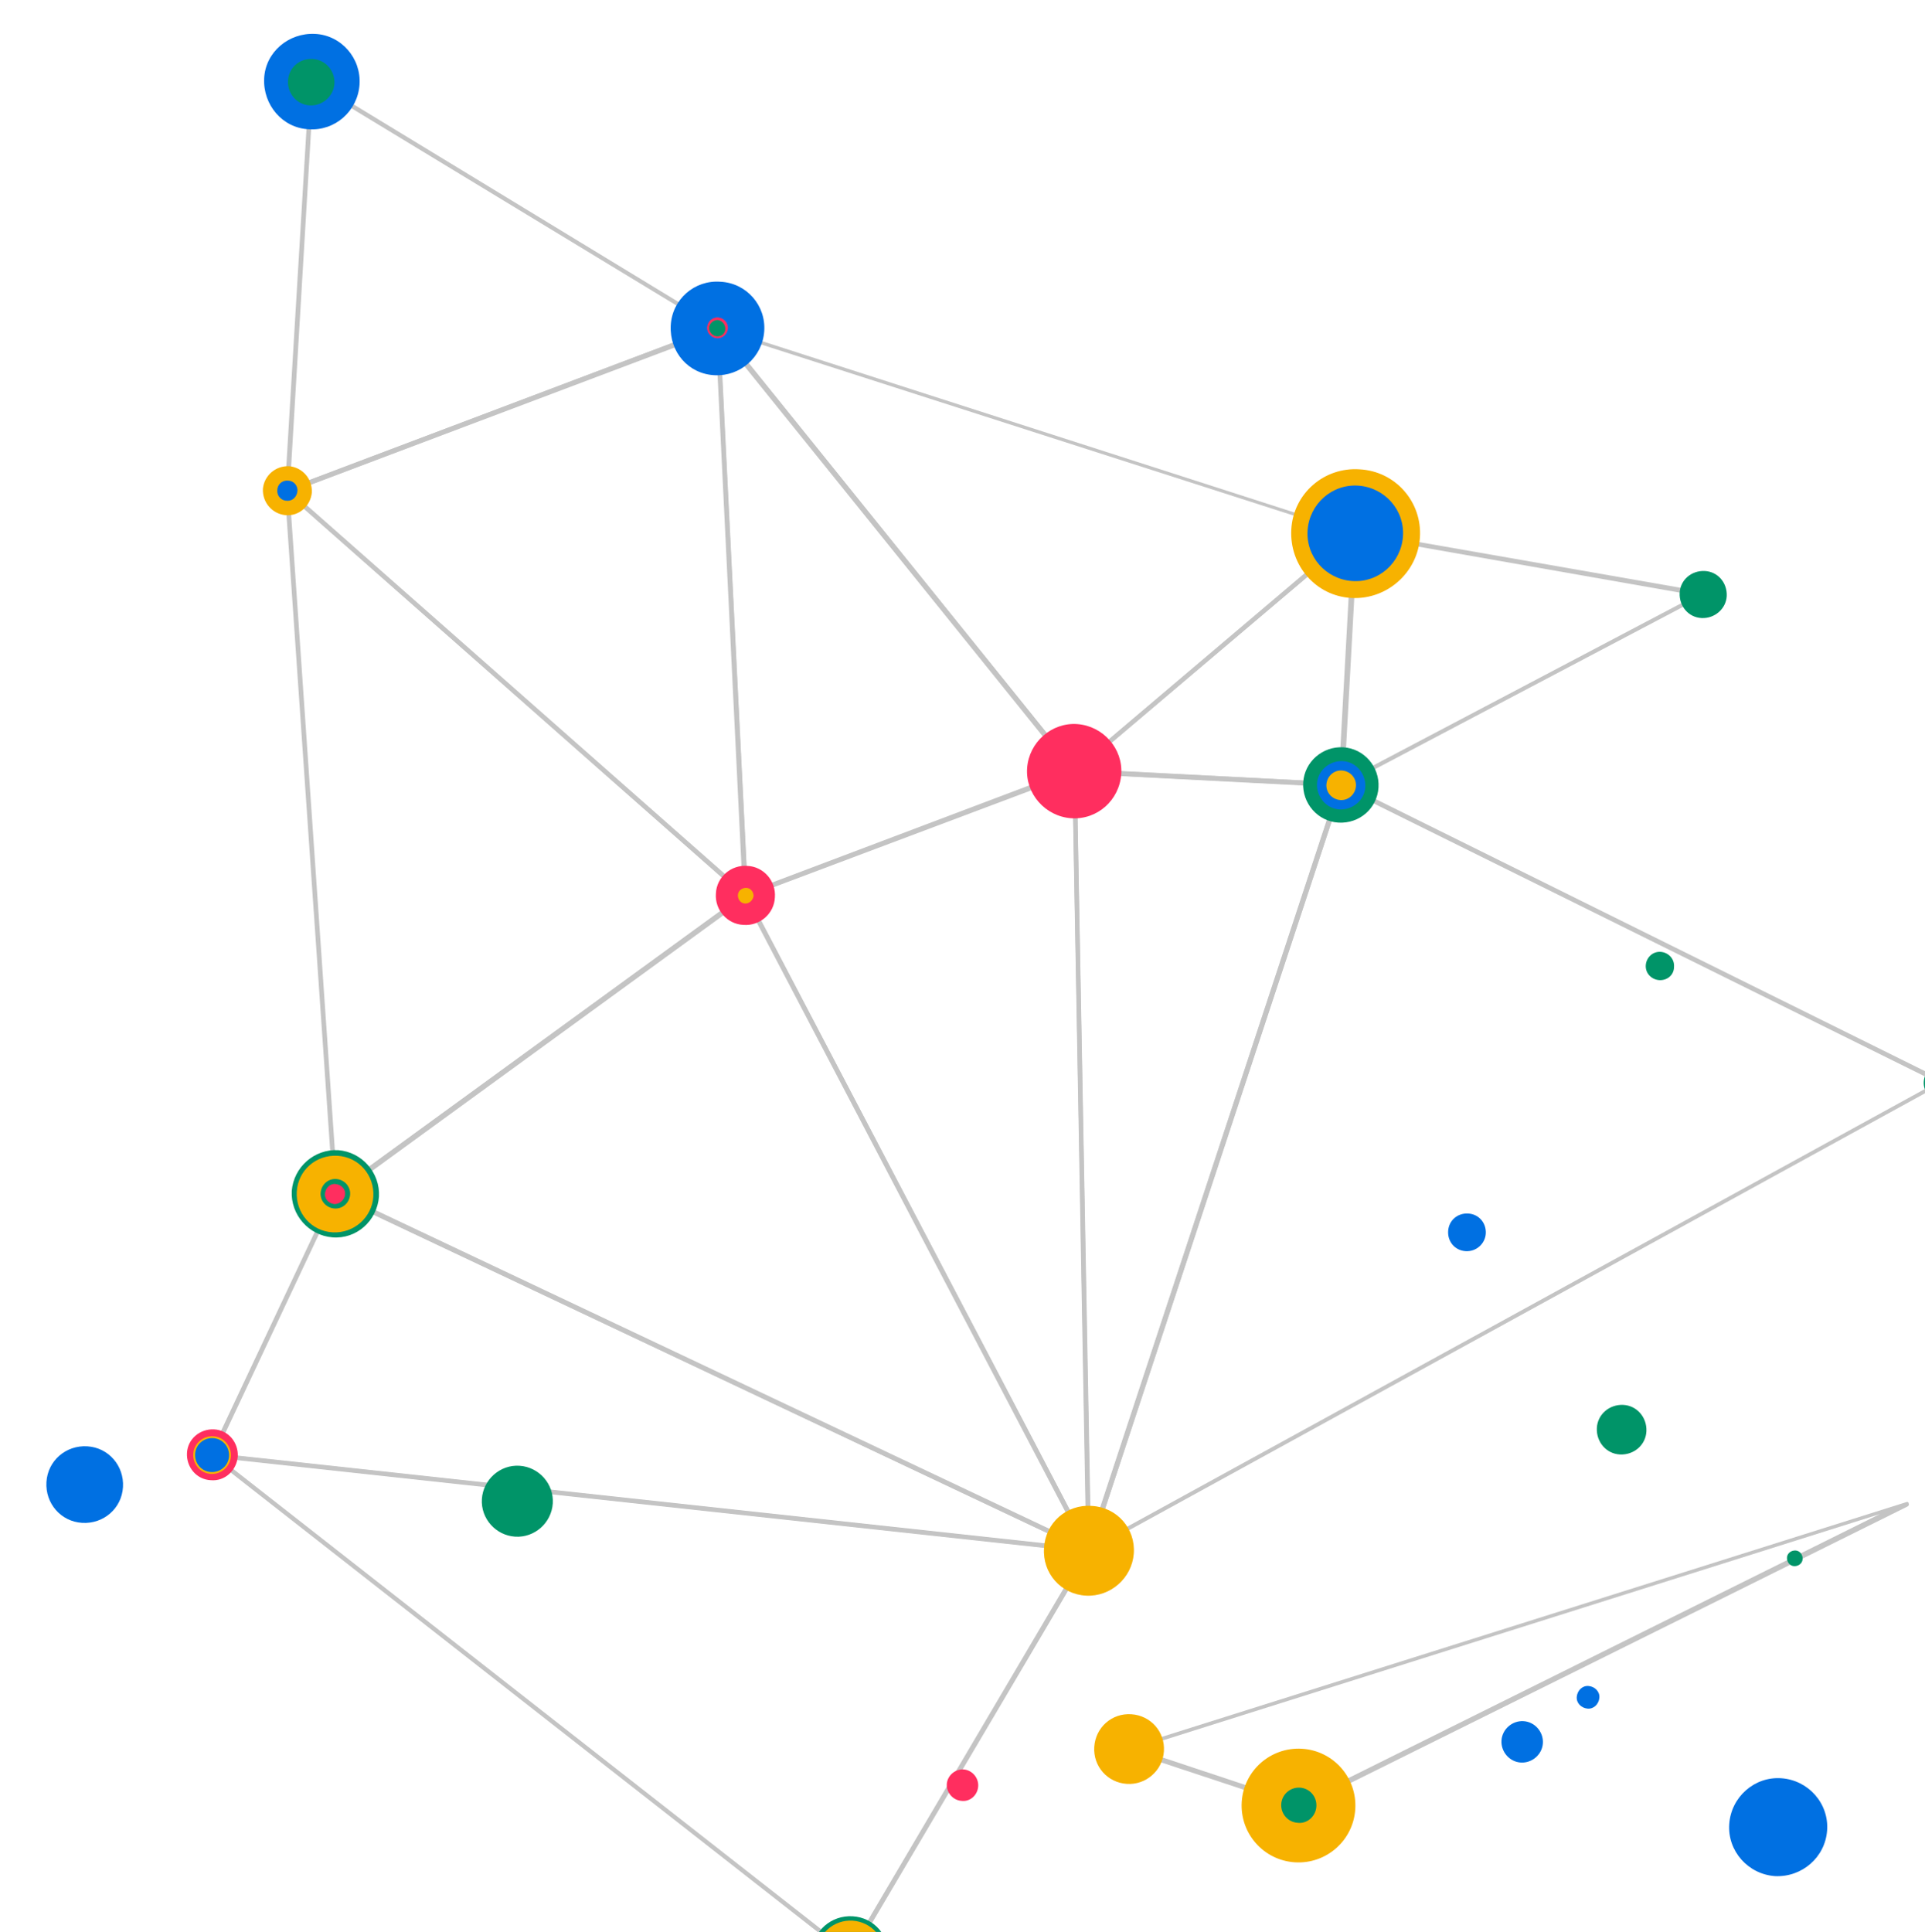 <?xml version="1.0" encoding="utf-8"?>
<!-- Generator: Adobe Illustrator 25.2.1, SVG Export Plug-In . SVG Version: 6.00 Build 0)  -->
<svg version="1.1" id="Layer_1" xmlns="http://www.w3.org/2000/svg" xmlns:xlink="http://www.w3.org/1999/xlink" x="0px" y="0px"
	 viewBox="0 0 306.8 307.9" style="enable-background:new 0 0 306.8 307.9;" xml:space="preserve">
<style type="text/css">
	.st0{fill:#C4C4C4;}
	.st1{fill:#0070E2;}
	.st2{fill:#009468;}
	.st3{fill:#FF2E5F;}
	.st4{fill:#F7B200;}
</style>
<g id="triangle36_140_">
	<path class="st0" d="M206.9,288.1C206.9,288.1,206.9,288.1,206.9,288.1l-27.2-9c-0.1,0-0.2-0.2-0.2-0.3c0-0.2,0.1-0.3,0.3-0.3
		l124-39.1c0.2-0.1,0.4,0,0.4,0.2c0.1,0.2,0,0.4-0.2,0.5l-96.9,48.1C207.1,288.1,207,288.1,206.9,288.1z M181.1,278.7l25.9,8.6
		l92.6-46L181.1,278.7z"/>
</g>
<g id="triangle36_104_">
	<path class="st0" d="M173.5,247.4c0,0-0.1,0-0.1,0L53.3,190.6c-0.1-0.1-0.2-0.2-0.2-0.3c0-0.1,0-0.3,0.1-0.3l65.4-47.6
		c0.1-0.1,0.2-0.1,0.3-0.1c0.1,0,0.2,0.1,0.2,0.2l54.7,104.4c0.1,0.1,0,0.3-0.1,0.4C173.7,247.4,173.6,247.4,173.5,247.4z
		 M54.1,190.2l118.5,56.1l-54-103.1L54.1,190.2z"/>
</g>
<g id="triangle36_103_">
	<path class="st0" d="M173.5,247.4c-0.1,0-0.2-0.1-0.3-0.2l-54.7-104.4c0-0.1-0.1-0.2,0-0.3c0-0.1,0.1-0.2,0.2-0.2l52.4-19.8
		c0.1,0,0.2,0,0.3,0c0.1,0.1,0.2,0.2,0.2,0.3l2.3,124.1c0,0.2-0.1,0.3-0.3,0.4C173.6,247.4,173.5,247.4,173.5,247.4z M119.3,142.9
		l53.8,102.7l-2.2-122.1L119.3,142.9z"/>
</g>
<g id="triangle36_102_">
	<path class="st0" d="M173.5,247.4C173.5,247.4,173.5,247.4,173.5,247.4c-0.2,0-0.3-0.2-0.3-0.4l-2.3-124.1c0-0.1,0-0.2,0.1-0.3
		c0.1-0.1,0.2-0.1,0.3-0.1l42.5,2.2c0.1,0,0.2,0.1,0.3,0.2c0.1,0.1,0.1,0.2,0,0.3l-40.2,122C173.8,247.4,173.6,247.5,173.5,247.4z
		 M171.6,123.3l2.2,121.6l39.4-119.5L171.6,123.3z"/>
</g>
<g id="triangle36_100_">
	<path class="st0" d="M171.2,123.3c-0.1,0-0.3-0.1-0.3-0.2c0-0.1,0-0.3,0.1-0.4l44.8-37.9c0.1-0.1,0.3-0.1,0.4,0
		c0.1,0.1,0.2,0.2,0.2,0.3l-2.2,40.1c0,0.2-0.2,0.4-0.4,0.3L171.2,123.3C171.2,123.3,171.2,123.3,171.2,123.3z M215.6,85.8
		l-43.4,36.8l41.3,2.1L215.6,85.8z"/>
</g>
<g id="triangle36_98_">
	<path class="st0" d="M213.7,125.5c-0.1,0-0.1,0-0.2-0.1c-0.1-0.1-0.2-0.2-0.2-0.3l2.2-40.1c0-0.1,0.1-0.2,0.1-0.3
		c0.1-0.1,0.2-0.1,0.3-0.1l55.5,9.7c0.2,0,0.3,0.1,0.3,0.3c0,0.2-0.1,0.3-0.2,0.4l-57.7,30.4C213.9,125.5,213.8,125.5,213.7,125.5z
		 M216.3,85.4l-2.2,39.1l56.2-29.6L216.3,85.4z"/>
</g>
<g id="triangle36_84_">
	<path class="st0" d="M173.5,247.4C173.5,247.4,173.5,247.4,173.5,247.4L33.8,232.2c-0.1,0-0.2-0.1-0.3-0.2c-0.1-0.1-0.1-0.2,0-0.3
		l19.6-41.6c0-0.1,0.1-0.2,0.2-0.2c0.1,0,0.2,0,0.3,0l120.1,56.8c0.2,0.1,0.2,0.3,0.2,0.4C173.8,247.3,173.7,247.5,173.5,247.4z
		 M34.4,231.6l137.1,14.9L53.6,190.8L34.4,231.6z"/>
</g>
<g id="triangle36_83_">
	<path class="st0" d="M53.4,190.6c0,0-0.1,0-0.1,0c-0.1-0.1-0.2-0.2-0.2-0.3l-7.7-112c0-0.1,0.1-0.3,0.2-0.3c0.1-0.1,0.3,0,0.4,0.1
		l73.1,64.4c0.1,0.1,0.1,0.2,0.1,0.3c0,0.1-0.1,0.2-0.1,0.3l-65.4,47.6C53.6,190.6,53.5,190.7,53.4,190.6z M46.2,79.1l7.6,110.5
		l64.5-46.9L46.2,79.1z"/>
</g>
<g id="triangle36_82_">
	<path class="st0" d="M118.8,143.1c-0.1,0-0.2,0-0.2-0.1L45.5,78.5c-0.1-0.1-0.1-0.2-0.1-0.3c0-0.1,0.1-0.2,0.2-0.3L114.2,52
		c0.1,0,0.2,0,0.3,0c0.1,0.1,0.2,0.2,0.2,0.3l4.5,90.4c0,0.1-0.1,0.3-0.2,0.3C118.9,143,118.9,143.1,118.8,143.1z M46.5,78.4
		l72,63.5l-4.4-89L46.5,78.4z"/>
</g>
<g id="triangle36_80_">
	<path class="st0" d="M118.8,143.1c-0.1,0-0.1,0-0.2-0.1c-0.1-0.1-0.2-0.2-0.2-0.3L114,52.3c0-0.2,0.1-0.3,0.2-0.4
		c0.1-0.1,0.3,0,0.4,0.1l56.9,70.6c0.1,0.1,0.1,0.2,0.1,0.3c0,0.1-0.1,0.2-0.2,0.2L118.9,143C118.9,143,118.8,143.1,118.8,143.1z
		 M114.8,53.4l4.4,88.8l51.5-19.4L114.8,53.4z"/>
</g>
<g id="triangle36_79_">
	<path class="st0" d="M171.2,123.3c-0.1,0-0.2-0.1-0.3-0.1l-56.9-70.6c-0.1-0.1-0.1-0.3,0-0.4c0.1-0.1,0.3-0.2,0.4-0.1l101.6,32.7
		c0.1,0,0.2,0.1,0.2,0.3c0,0.1,0,0.3-0.1,0.3l-44.8,37.9C171.4,123.3,171.3,123.3,171.2,123.3z M115.4,53l55.9,69.4l44-37.3
		L115.4,53z"/>
</g>
<g id="triangle36_66_">
	<path class="st0" d="M135.5,311.9c-0.1,0-0.1,0-0.2-0.1L33.6,232.2c-0.1-0.1-0.2-0.3-0.1-0.4c0.1-0.2,0.2-0.2,0.4-0.2l139.7,15.2
		c0.1,0,0.2,0.1,0.3,0.2c0.1,0.1,0.1,0.2,0,0.3l-38,64.4C135.7,311.8,135.6,311.9,135.5,311.9C135.5,311.9,135.5,311.9,135.5,311.9z
		 M35,232.4L135.4,311l37.5-63.6L35,232.4z"/>
</g>
<g id="triangle36_39_">
	<path class="st0" d="M173.5,247.4c-0.1,0-0.1,0-0.2-0.1c-0.1-0.1-0.2-0.2-0.1-0.4l40.2-122c0-0.1,0.1-0.2,0.2-0.2
		c0.1,0,0.2,0,0.3,0l95.7,47.4c0.1,0.1,0.2,0.2,0.2,0.3c0,0.1-0.1,0.3-0.2,0.3l-135.9,74.6C173.6,247.4,173.6,247.4,173.5,247.4z
		 M214,125.6l-39.8,120.7l134.5-73.8L214,125.6z"/>
</g>
<g id="triangle36_18_">
	<path class="st0" d="M45.7,78.6c-0.1,0-0.1,0-0.2-0.1c-0.1-0.1-0.2-0.2-0.1-0.3L49.3,13c0-0.1,0.1-0.2,0.2-0.3
		c0.1-0.1,0.2-0.1,0.4,0L114.5,52c0.1,0.1,0.2,0.2,0.2,0.3c0,0.1-0.1,0.3-0.2,0.3L45.9,78.6C45.8,78.6,45.8,78.6,45.7,78.6z
		 M50,13.6l-3.8,64.1l67.4-25.5L50,13.6z"/>
</g>
<path class="st1" d="M324.2,41.4c0.1-1.1-0.8-2-1.9-2.1c-1.1-0.1-2,0.8-2.1,1.9c-0.1,1.1,0.8,2,1.9,2.1
	C323.2,43.3,324.2,42.5,324.2,41.4z"/>
<path class="st2" d="M232.3-100.2c0.2-3-2.1-5.5-5-5.7c-3-0.2-5.5,2.1-5.7,5c-0.2,3,2.1,5.5,5,5.7C229.6-95,232.1-97.2,232.3-100.2z
	"/>
<path class="st1" d="M230-100.4c0.1-1.7-1.2-3.1-2.8-3.2c-1.7-0.1-3.1,1.2-3.2,2.8c-0.1,1.7,1.2,3.1,2.8,3.2
	C228.4-97.4,229.9-98.7,230-100.4z"/>
<ellipse transform="matrix(0.752 -0.66 0.66 0.752 52.828 222.78)" class="st2" cx="322.2" cy="41.2" rx="2.7" ry="2.7"/>
<path class="st1" d="M274.1,94.9c0.1-1.5-1-2.7-2.5-2.8c-1.5-0.1-2.7,1-2.8,2.5c-0.1,1.5,1,2.7,2.5,2.8
	C272.8,97.4,274,96.3,274.1,94.9z"/>
<path class="st2" d="M324.3,138.1c0.1-2.1-1.4-3.8-3.5-4c-2.1-0.1-3.8,1.4-4,3.5c-0.1,2.1,1.4,3.8,3.5,4
	C322.4,141.8,324.2,140.2,324.3,138.1z"/>
<path class="st2" d="M219.7,125.5c0.2-3.3-2.3-6.2-5.6-6.4c-3.3-0.2-6.2,2.3-6.4,5.6c-0.2,3.3,2.3,6.2,5.6,6.4
	C216.7,131.3,219.5,128.8,219.7,125.5z"/>
<path class="st1" d="M183.5,279c0.1-2-1.4-3.7-3.4-3.8c-2-0.1-3.7,1.4-3.8,3.4c-0.1,2,1.4,3.7,3.4,3.8
	C181.6,282.4,183.3,280.9,183.5,279z"/>
<path class="st3" d="M208.7,287.8c0.1-0.9-0.7-1.8-1.6-1.8c-0.9-0.1-1.8,0.7-1.8,1.6c-0.1,0.9,0.7,1.8,1.6,1.8
	C207.8,289.5,208.6,288.8,208.7,287.8z"/>
<path class="st3" d="M54.9,190.4c0.1-0.8-0.6-1.5-1.4-1.6c-0.8-0.1-1.5,0.6-1.6,1.4c-0.1,0.8,0.6,1.5,1.4,1.6
	C54.2,191.8,54.9,191.2,54.9,190.4z"/>
<path class="st1" d="M176.7,247.3c0.1-1.8-1.2-3.3-3-3.4c-1.8-0.1-3.3,1.2-3.4,3c-0.1,1.8,1.2,3.3,3,3.4
	C175.1,250.4,176.6,249.1,176.7,247.3z"/>
<path class="st3" d="M123.5,143c0.2-2.6-1.8-4.9-4.4-5c-2.6-0.2-4.9,1.8-5,4.4c-0.2,2.6,1.8,4.9,4.4,5
	C121.1,147.6,123.4,145.6,123.5,143z"/>
<path class="st2" d="M56.7,190.5c0.1-1.8-1.2-3.3-3-3.4c-1.8-0.1-3.3,1.2-3.4,3s1.2,3.3,3,3.4C55,193.6,56.5,192.3,56.7,190.5z"/>
<path class="st2" d="M175.4,247.2c0.1-1-0.7-1.9-1.8-2c-1-0.1-1.9,0.7-2,1.8c-0.1,1,0.7,1.9,1.8,2
	C174.4,249,175.3,248.2,175.4,247.2z"/>
<path class="st4" d="M171.9,123c0-0.3-0.2-0.6-0.6-0.7c-0.3,0-0.6,0.2-0.7,0.6c0,0.3,0.2,0.6,0.6,0.7
	C171.5,123.6,171.8,123.3,171.9,123z"/>
<path class="st4" d="M120.7,142.8c0.1-1.1-0.7-2-1.8-2c-1.1-0.1-2,0.7-2,1.8c-0.1,1.1,0.7,2,1.8,2
	C119.8,144.7,120.7,143.9,120.7,142.8z"/>
<path class="st2" d="M176.2,247.3c0.1-1.5-1-2.8-2.6-2.9c-1.5-0.1-2.8,1-2.9,2.6c-0.1,1.5,1,2.8,2.6,2.9
	C174.8,249.9,176.1,248.8,176.2,247.3z"/>
<path class="st2" d="M216.2,125.3c0.1-1.4-0.9-2.5-2.3-2.6c-1.4-0.1-2.5,0.9-2.6,2.3c-0.1,1.4,0.9,2.5,2.3,2.6
	C214.9,127.7,216.1,126.6,216.2,125.3z"/>
<path class="st4" d="M172.4,123c0-0.6-0.4-1.2-1.1-1.2c-0.6,0-1.2,0.4-1.2,1.1c0,0.6,0.4,1.2,1.1,1.2
	C171.8,124.1,172.4,123.7,172.4,123z"/>
<path class="st1" d="M177.4,247.3c0.1-2.2-1.5-4-3.6-4.2c-2.2-0.1-4,1.5-4.2,3.6s1.5,4,3.6,4.2C175.4,251.1,177.3,249.5,177.4,247.3
	z"/>
<path class="st1" d="M183.8,279c0.1-2.2-1.5-4-3.7-4.2c-2.2-0.1-4,1.5-4.2,3.7c-0.1,2.2,1.5,4,3.7,4.2
	C181.8,282.8,183.7,281.1,183.8,279z"/>
<path class="st2" d="M216.7,85.1c0-0.4-0.3-0.8-0.7-0.8c-0.4,0-0.8,0.3-0.8,0.7c0,0.4,0.3,0.8,0.7,0.8
	C216.4,85.8,216.7,85.5,216.7,85.1z"/>
<path class="st1" d="M215.2,125.2c0.1-0.8-0.6-1.5-1.4-1.6c-0.8-0.1-1.5,0.6-1.6,1.4c-0.1,0.8,0.6,1.5,1.4,1.6
	C214.5,126.7,215.2,126,215.2,125.2z"/>
<path class="st1" d="M173.4,123.1c0.1-1.2-0.8-2.2-2-2.3c-1.2-0.1-2.2,0.8-2.3,2c-0.1,1.2,0.8,2.2,2,2.3
	C172.3,125.2,173.3,124.3,173.4,123.1z"/>
<path class="st1" d="M219.2,85.2c0.1-1.8-1.2-3.3-3-3.4s-3.3,1.2-3.4,3s1.2,3.3,3,3.4C217.6,88.4,219.1,87,219.2,85.2z"/>
<path class="st2" d="M327.6,41.6c0.2-2.9-2-5.5-5-5.7c-2.9-0.2-5.5,2-5.7,5c-0.2,2.9,2,5.5,5,5.7C324.8,46.8,327.4,44.5,327.6,41.6z
	"/>
<path class="st1" d="M229.5-100.4c0.1-1.4-1-2.6-2.4-2.7c-1.4-0.1-2.6,1-2.7,2.4c-0.1,1.4,1,2.6,2.4,2.7
	C228.2-97.9,229.4-99,229.5-100.4z"/>
<path class="st4" d="M226.3,85.7c0.4-5.7-3.9-10.6-9.6-10.9c-5.7-0.4-10.6,3.9-10.9,9.6s3.9,10.6,9.6,10.9
	C221,95.6,225.9,91.3,226.3,85.7z"/>
<path class="st2" d="M273.5,94.8c0.1-1.1-0.8-2.1-1.9-2.2c-1.1-0.1-2.1,0.8-2.2,1.9c-0.1,1.1,0.8,2.1,1.9,2.2S273.5,96,273.5,94.8z"
	/>
<path class="st2" d="M216.1,125.3c0.1-1.3-0.9-2.4-2.2-2.5s-2.4,0.9-2.5,2.2c-0.1,1.3,0.9,2.4,2.2,2.5
	C214.9,127.6,216,126.6,216.1,125.3z"/>
<path class="st2" d="M219.9,85.3c0.1-2.1-1.5-4-3.6-4.1c-2.1-0.1-4,1.5-4.1,3.6c-0.1,2.1,1.5,4,3.6,4.1
	C217.9,89,219.7,87.4,219.9,85.3z"/>
<path class="st2" d="M325.3,41.4c0.1-1.7-1.2-3.1-2.9-3.2c-1.7-0.1-3.1,1.2-3.2,2.9c-0.1,1.7,1.2,3.1,2.9,3.2
	C323.7,44.4,325.2,43.1,325.3,41.4z"/>
<path class="st2" d="M275.2,95c0.1-2.1-1.4-3.9-3.5-4c-2.1-0.1-3.9,1.4-4,3.5c-0.1,2.1,1.4,3.9,3.5,4C273.3,98.6,275.1,97,275.2,95z
	"/>
<path class="st1" d="M329,127.1c0-0.7-0.5-1.2-1.1-1.3c-0.7,0-1.2,0.5-1.3,1.1c0,0.7,0.5,1.2,1.1,1.3
	C328.4,128.3,328.9,127.8,329,127.1z"/>
<path class="st2" d="M325.4,41.4c0.1-1.7-1.2-3.2-2.9-3.3c-1.7-0.1-3.2,1.2-3.3,2.9c-0.1,1.7,1.2,3.2,2.9,3.3
	C323.8,44.5,325.3,43.2,325.4,41.4z"/>
<path class="st4" d="M272.4,94.8c0-0.5-0.3-0.9-0.9-1s-0.9,0.3-1,0.9c0,0.5,0.3,0.9,0.9,1S272.4,95.3,272.4,94.8z"/>
<path class="st3" d="M322.5,138c0.1-1.1-0.7-2-1.8-2c-1.1-0.1-2,0.7-2,1.8c-0.1,1.1,0.7,2,1.8,2S322.4,139.1,322.5,138z"/>
<path class="st2" d="M274.7,94.9c0.1-1.8-1.2-3.3-3-3.4c-1.8-0.1-3.3,1.2-3.4,3c-0.1,1.8,1.2,3.3,3,3.4
	C273,98,274.6,96.7,274.7,94.9z"/>
<path class="st2" d="M325.2,41.4c0.1-1.6-1.1-3-2.7-3.1s-3,1.1-3.1,2.7c-0.1,1.6,1.1,3,2.7,3.1S325.1,43.1,325.2,41.4z"/>
<path class="st1" d="M329.6,127.2c0.1-1-0.7-1.9-1.7-2c-1-0.1-1.9,0.7-2,1.7c-0.1,1,0.7,1.9,1.7,2
	C328.7,129,329.6,128.2,329.6,127.2z"/>
<path class="st1" d="M321.7,138c0-0.6-0.4-1.1-1-1.2c-0.6,0-1.1,0.4-1.2,1c0,0.6,0.4,1.1,1,1.2C321.1,139.1,321.6,138.6,321.7,138z"
	/>
<path class="st2" d="M37.3,232.1c0.1-1.9-1.3-3.6-3.3-3.7c-1.9-0.1-3.6,1.3-3.7,3.3c-0.1,1.9,1.3,3.6,3.3,3.7
	C35.5,235.5,37.2,234,37.3,232.1z"/>
<path class="st1" d="M17.7,236.9c0.1-2.3-1.6-4.3-3.9-4.4c-2.3-0.1-4.3,1.6-4.4,3.9c-0.1,2.3,1.6,4.3,3.9,4.4
	C15.5,240.9,17.5,239.2,17.7,236.9z"/>
<path class="st3" d="M37.9,232.1c0.1-2.2-1.5-4.2-3.8-4.3c-2.2-0.1-4.2,1.5-4.3,3.8c-0.1,2.2,1.5,4.2,3.8,4.3
	C35.8,236.1,37.7,234.4,37.9,232.1z"/>
<path class="st2" d="M60.4,190.7c0.2-3.8-2.7-7.1-6.5-7.4c-3.8-0.2-7.1,2.7-7.4,6.5c-0.2,3.8,2.7,7.1,6.5,7.4
	C56.8,197.5,60.1,194.6,60.4,190.7z"/>
<path class="st1" d="M35.5,232c0.1-1-0.7-1.8-1.6-1.8c-1-0.1-1.8,0.7-1.8,1.6c-0.1,1,0.7,1.8,1.6,1.8
	C34.7,233.7,35.5,232.9,35.5,232z"/>
<path class="st1" d="M19.6,237c0.2-3.4-2.3-6.3-5.7-6.5c-3.4-0.2-6.3,2.3-6.5,5.7c-0.2,3.4,2.3,6.3,5.7,6.5
	C16.5,242.9,19.4,240.4,19.6,237z"/>
<path class="st4" d="M36.8,232.1c0.1-1.6-1.1-3.1-2.8-3.2c-1.6-0.1-3.1,1.1-3.2,2.8c-0.1,1.6,1.1,3.1,2.8,3.2
	C35.3,235,36.7,233.7,36.8,232.1z"/>
<ellipse transform="matrix(0.494 -0.87 0.87 0.494 -127.032 275.912)" class="st3" cx="173.5" cy="247.1" rx="5.1" ry="5.1"/>
<path class="st4" d="M59.5,190.7c0.2-3.4-2.3-6.3-5.7-6.5c-3.4-0.2-6.3,2.3-6.5,5.7c-0.2,3.4,2.3,6.3,5.7,6.5
	C56.4,196.6,59.3,194,59.5,190.7z"/>
<path class="st1" d="M47.1,78.3c0-0.7-0.5-1.3-1.2-1.4c-0.7,0-1.3,0.5-1.4,1.2c0,0.7,0.5,1.3,1.2,1.4C46.4,79.6,47,79,47.1,78.3z"/>
<path class="st1" d="M122.7,142.9c0.1-2.1-1.5-4-3.6-4.1c-2.1-0.1-4,1.5-4.1,3.6c-0.1,2.1,1.5,4,3.6,4.1S122.5,145.1,122.7,142.9z"
	/>
<path class="st2" d="M55.8,190.4c0.1-1.3-0.9-2.4-2.2-2.5c-1.3-0.1-2.4,0.9-2.5,2.2c-0.1,1.3,0.9,2.4,2.2,2.5
	C54.6,192.7,55.7,191.7,55.8,190.4z"/>
<path class="st4" d="M118.2,52.5c0.1-2.1-1.5-4-3.6-4.1c-2.1-0.1-4,1.5-4.1,3.6c-0.1,2.1,1.5,4,3.6,4.1
	C116.2,56.3,118.1,54.7,118.2,52.5z"/>
<path class="st3" d="M123,143c0.2-2.3-1.6-4.3-3.9-4.5c-2.3-0.2-4.3,1.6-4.5,3.9c-0.2,2.3,1.6,4.3,3.9,4.5
	C120.9,147,122.9,145.3,123,143z"/>
<path class="st1" d="M49,78.5c0.1-1.8-1.2-3.3-3-3.4s-3.3,1.2-3.4,3c-0.1,1.8,1.2,3.3,3,3.4C47.3,81.6,48.8,80.2,49,78.5z"/>
<path class="st2" d="M120.3,52.7c0.2-3.3-2.3-6.2-5.6-6.4c-3.3-0.2-6.2,2.3-6.4,5.6c-0.2,3.3,2.3,6.2,5.6,6.4
	C117.3,58.5,120.1,56,120.3,52.7z"/>
<path class="st1" d="M233.8-100.1c0.2-3.8-2.6-7.1-6.4-7.3c-3.8-0.2-7.1,2.6-7.3,6.4c-0.2,3.8,2.6,7.1,6.4,7.3
	C230.3-93.4,233.6-96.3,233.8-100.1z"/>
<path class="st3" d="M118,52.5c0.1-2-1.4-3.7-3.4-3.9c-2-0.1-3.7,1.4-3.9,3.4c-0.1,2,1.4,3.7,3.4,3.9
	C116.1,56.1,117.8,54.5,118,52.5z"/>
<path class="st3" d="M172.9,123c0.1-0.9-0.7-1.8-1.6-1.8c-0.9-0.1-1.8,0.7-1.8,1.6c-0.1,0.9,0.7,1.8,1.6,1.8
	C172.1,124.7,172.9,124,172.9,123z"/>
<path class="st4" d="M120.1,142.8c0-0.7-0.5-1.3-1.2-1.3c-0.7,0-1.3,0.5-1.3,1.2c0,0.7,0.5,1.3,1.2,1.3
	C119.4,144,120,143.5,120.1,142.8z"/>
<path class="st4" d="M116.7,52.5c0.1-1.3-0.9-2.5-2.2-2.5c-1.3-0.1-2.5,0.9-2.5,2.2c-0.1,1.3,0.9,2.5,2.2,2.5
	C115.5,54.8,116.6,53.8,116.7,52.5z"/>
<path class="st1" d="M217.9,85.1c0.1-1.1-0.8-2-1.8-2.1s-2,0.8-2.1,1.8c-0.1,1.1,0.8,2,1.8,2.1S217.9,86.2,217.9,85.1z"/>
<path class="st3" d="M178.7,123.4c0.3-4.1-2.9-7.7-7-8s-7.7,2.9-8,7c-0.3,4.1,2.9,7.7,7,8C174.9,130.7,178.4,127.5,178.7,123.4z"/>
<path class="st1" d="M121.8,52.8c0.3-4.1-2.8-7.7-7-7.9c-4.1-0.3-7.7,2.8-7.9,7s2.8,7.7,7,7.9C118,60,121.5,56.9,121.8,52.8z"/>
<path class="st1" d="M223.6,85.5c0.3-4.2-2.9-7.8-7.1-8.1c-4.2-0.3-7.8,2.9-8.1,7.1c-0.3,4.2,2.9,7.8,7.1,8.1
	C219.7,92.9,223.3,89.7,223.6,85.5z"/>
<path class="st4" d="M228.3-100.5c0-0.7-0.5-1.4-1.2-1.4c-0.7,0-1.4,0.5-1.4,1.2c0,0.7,0.5,1.4,1.2,1.4
	C227.6-99.2,228.2-99.7,228.3-100.5z"/>
<path class="st4" d="M137.6,311.7c0.1-1.2-0.8-2.2-2-2.2c-1.2-0.1-2.2,0.8-2.2,2c-0.1,1.2,0.8,2.2,2,2.2
	C136.5,313.7,137.5,312.8,137.6,311.7z"/>
<path class="st1" d="M35.2,232c0-0.7-0.5-1.4-1.3-1.4c-0.7,0-1.4,0.5-1.4,1.3c0,0.7,0.5,1.4,1.3,1.4C34.5,233.3,35.1,232.7,35.2,232
	z"/>
<path class="st2" d="M140.3,311.8c0.2-2.7-1.9-5-4.5-5.2c-2.7-0.2-5,1.9-5.2,4.5c-0.2,2.7,1.9,5,4.5,5.2
	C137.8,316.6,140.2,314.5,140.3,311.8z"/>
<path class="st3" d="M138.8,311.7c0.1-1.8-1.3-3.4-3.1-3.6c-1.8-0.1-3.4,1.3-3.6,3.1c-0.1,1.8,1.3,3.4,3.1,3.6
	C137.1,315,138.7,313.6,138.8,311.7z"/>
<path class="st2" d="M174.7,247.2c0-0.6-0.4-1.2-1.1-1.2c-0.6,0-1.2,0.4-1.2,1.1c0,0.6,0.4,1.2,1.1,1.2
	C174.1,248.3,174.6,247.8,174.7,247.2z"/>
<path class="st1" d="M36.5,232.1c0.1-1.5-1-2.8-2.5-2.9c-1.5-0.1-2.8,1-2.9,2.5c-0.1,1.5,1,2.8,2.5,2.9
	C35.1,234.7,36.4,233.6,36.5,232.1z"/>
<path class="st1" d="M139.6,311.8c0.1-2.3-1.6-4.3-3.9-4.4c-2.3-0.1-4.3,1.6-4.4,3.9c-0.1,2.3,1.6,4.3,3.9,4.4
	C137.5,315.8,139.5,314.1,139.6,311.8z"/>
<path class="st2" d="M141.6,311.9c0.2-3.4-2.3-6.3-5.7-6.5c-3.4-0.2-6.3,2.3-6.5,5.7c-0.2,3.4,2.3,6.3,5.7,6.5
	C138.5,317.9,141.4,315.3,141.6,311.9z"/>
<path class="st1" d="M139,311.8c0.1-1.9-1.3-3.6-3.3-3.7c-1.9-0.1-3.6,1.3-3.7,3.3c-0.1,1.9,1.3,3.6,3.3,3.7
	C137.2,315.2,138.9,313.7,139,311.8z"/>
<path class="st2" d="M181.2,278.8c0-0.8-0.5-1.4-1.3-1.5c-0.8,0-1.4,0.5-1.5,1.3c0,0.8,0.5,1.4,1.3,1.5
	C180.5,280.1,181.2,279.6,181.2,278.8z"/>
<path class="st4" d="M180.7,247.6c0.3-4-2.7-7.4-6.7-7.6c-4-0.3-7.4,2.7-7.6,6.7c-0.3,4,2.7,7.4,6.7,7.6
	C177,254.5,180.4,251.5,180.7,247.6z"/>
<path class="st4" d="M141,311.9c0.2-3-2.1-5.6-5.1-5.8c-3-0.2-5.6,2.1-5.8,5.1c-0.2,3,2.1,5.6,5.1,5.8
	C138.1,317.2,140.8,314.9,141,311.9z"/>
<path class="st1" d="M211.1,288c0.1-2.3-1.6-4.3-3.9-4.4c-2.3-0.1-4.3,1.6-4.4,3.9c-0.1,2.3,1.6,4.3,3.9,4.4
	C209,292,211,290.3,211.1,288z"/>
<path class="st4" d="M138.5,311.7c0.1-1.7-1.2-3.1-2.8-3.2c-1.7-0.1-3.1,1.2-3.2,2.8c-0.1,1.7,1.2,3.1,2.8,3.2
	C136.9,314.7,138.4,313.4,138.5,311.7z"/>
<path class="st2" d="M210.1,287.9c0.1-1.7-1.2-3.2-2.9-3.3c-1.7-0.1-3.2,1.2-3.3,2.9c-0.1,1.7,1.2,3.2,2.9,3.3
	C208.5,291,210,289.7,210.1,287.9z"/>
<path class="st4" d="M185.5,279.1c0.2-3.1-2.1-5.7-5.2-5.9c-3.1-0.2-5.7,2.1-5.9,5.2c-0.2,3.1,2.1,5.7,5.2,5.9
	C182.6,284.5,185.3,282.2,185.5,279.1z"/>
<path class="st3" d="M47.1,78.3c0-0.8-0.5-1.4-1.3-1.5c-0.8,0-1.4,0.5-1.5,1.3c0,0.8,0.5,1.4,1.3,1.5C46.4,79.7,47.1,79.1,47.1,78.3
	z"/>
<path class="st2" d="M55.1,190.4c0.1-0.9-0.6-1.7-1.5-1.8c-0.9-0.1-1.7,0.6-1.8,1.5c-0.1,0.9,0.6,1.7,1.5,1.8
	C54.2,192,55,191.3,55.1,190.4z"/>
<path class="st3" d="M55,190.4c0.1-0.9-0.6-1.6-1.5-1.7c-0.9-0.1-1.6,0.6-1.7,1.5c-0.1,0.9,0.6,1.6,1.5,1.7
	C54.2,191.9,54.9,191.2,55,190.4z"/>
<path class="st4" d="M49.7,78.5c0.1-2.2-1.5-4-3.6-4.2c-2.2-0.1-4,1.5-4.2,3.6c-0.1,2.2,1.5,4,3.6,4.2
	C47.7,82.3,49.5,80.6,49.7,78.5z"/>
<path class="st1" d="M16.8,236.9c0.1-1.8-1.2-3.4-3-3.5c-1.8-0.1-3.4,1.2-3.5,3c-0.1,1.8,1.2,3.4,3,3.5
	C15.1,240,16.7,238.7,16.8,236.9z"/>
<path class="st1" d="M14.6,236.7c0-0.6-0.4-1.2-1.1-1.2c-0.6,0-1.2,0.4-1.2,1.1s0.4,1.2,1.1,1.2C14.1,237.8,14.6,237.3,14.6,236.7z"
	/>
<path class="st3" d="M311.9,172.7c0.1-1.3-0.9-2.5-2.3-2.6c-1.3-0.1-2.5,0.9-2.6,2.3c-0.1,1.3,0.9,2.5,2.3,2.6
	C310.6,175,311.8,174,311.9,172.7z"/>
<path class="st1" d="M217.6,125.4c0.1-2.1-1.5-4-3.6-4.1c-2.1-0.1-4,1.5-4.1,3.6c-0.1,2.1,1.5,4,3.6,4.1
	C215.6,129.1,217.5,127.5,217.6,125.4z"/>
<path class="st1" d="M175.3,247.2c0.1-1-0.7-1.8-1.6-1.9c-1-0.1-1.8,0.7-1.9,1.6c-0.1,1,0.7,1.8,1.6,1.9
	C174.4,248.9,175.2,248.2,175.3,247.2z"/>
<path class="st3" d="M311.5,172.6c0.1-1.1-0.8-2.1-1.9-2.2c-1.1-0.1-2.1,0.8-2.2,1.9c-0.1,1.1,0.8,2.1,1.9,2.2
	C310.4,174.6,311.4,173.8,311.5,172.6z"/>
<path class="st4" d="M177.3,247.3c0.1-2.1-1.5-3.9-3.6-4.1c-2.1-0.1-3.9,1.5-4.1,3.6c-0.1,2.1,1.5,3.9,3.6,4.1
	C175.4,251,177.2,249.4,177.3,247.3z"/>
<path class="st2" d="M312.3,172.7c0.1-1.6-1.1-2.9-2.7-3c-1.6-0.1-2.9,1.1-3,2.7c-0.1,1.6,1.1,2.9,2.7,3
	C310.8,175.5,312.2,174.3,312.3,172.7z"/>
<path class="st2" d="M325.2,138.2c0.2-2.6-1.8-4.8-4.4-5c-2.6-0.2-4.8,1.8-5,4.4c-0.2,2.6,1.8,4.8,4.4,5
	C322.8,142.8,325.1,140.8,325.2,138.2z"/>
<path class="st4" d="M216.1,125.3c0.1-1.3-0.9-2.4-2.2-2.5c-1.3-0.1-2.4,0.9-2.5,2.2c-0.1,1.3,0.9,2.4,2.2,2.5
	C214.9,127.6,216,126.6,216.1,125.3z"/>
<path class="st1" d="M323.2,138.1c0.1-1.4-1-2.7-2.5-2.8c-1.4-0.1-2.7,1-2.8,2.5c-0.1,1.4,1,2.7,2.5,2.8
	C321.8,140.6,323.1,139.5,323.2,138.1z"/>
<path class="st2" d="M287.3,248.4c0-0.7-0.5-1.3-1.2-1.3c-0.7,0-1.3,0.5-1.3,1.2c0,0.7,0.5,1.3,1.2,1.3
	C286.7,249.6,287.3,249.1,287.3,248.4z"/>
<path class="st2" d="M210.4,288c0.1-1.9-1.3-3.6-3.2-3.7c-1.9-0.1-3.6,1.3-3.7,3.2c-0.1,1.9,1.3,3.6,3.2,3.7
	C208.7,291.3,210.3,289.9,210.4,288z"/>
<path class="st1" d="M245.9,277.8c0.1-1.8-1.3-3.4-3.1-3.5c-1.8-0.1-3.4,1.3-3.5,3.1c-0.1,1.8,1.3,3.4,3.1,3.5
	C244.2,281,245.8,279.6,245.9,277.8z"/>
<path class="st1" d="M291.2,291.7c0.3-4.3-3-8-7.3-8.3c-4.3-0.3-8,3-8.3,7.3c-0.3,4.3,3,8,7.3,8.3
	C287.2,299.2,290.9,296,291.2,291.7z"/>
<path class="st2" d="M262.4,228.1c0.1-2.2-1.5-4.1-3.7-4.2c-2.2-0.1-4.1,1.5-4.2,3.7c-0.1,2.2,1.5,4.1,3.7,4.2
	C260.4,231.9,262.3,230.3,262.4,228.1z"/>
<path class="st1" d="M54.2,13.3c0.2-2.5-1.7-4.7-4.3-4.8c-2.5-0.2-4.7,1.7-4.8,4.3c-0.2,2.5,1.7,4.7,4.3,4.8
	C51.8,17.7,54,15.8,54.2,13.3z"/>
<path class="st1" d="M50.7,13.1c0-0.6-0.4-1.1-1-1.2c-0.6,0-1.1,0.4-1.2,1c0,0.6,0.4,1.1,1,1.2C50.2,14.2,50.7,13.7,50.7,13.1z"/>
<path class="st2" d="M51.5,13.1c0.1-1-0.7-1.9-1.7-2c-1-0.1-1.9,0.7-2,1.7c-0.1,1,0.7,1.9,1.7,2C50.5,14.9,51.4,14.2,51.5,13.1z"/>
<path class="st1" d="M57.3,13.5c0.3-4.2-2.9-7.9-7.1-8.1s-7.9,2.9-8.1,7.1s2.9,7.9,7.1,8.1C53.4,20.9,57,17.7,57.3,13.5z"/>
<path class="st1" d="M47.4,78.3c0.1-0.9-0.6-1.7-1.5-1.7c-0.9-0.1-1.7,0.6-1.7,1.5c-0.1,0.9,0.6,1.7,1.5,1.7
	C46.6,79.9,47.3,79.2,47.4,78.3z"/>
<path class="st3" d="M53.1,13.2c0.1-1.9-1.3-3.6-3.2-3.7c-1.9-0.1-3.6,1.3-3.7,3.2s1.3,3.6,3.2,3.7C51.3,16.6,53,15.2,53.1,13.2z"/>
<path class="st3" d="M116,52.4c0.1-0.9-0.6-1.7-1.5-1.8c-0.9-0.1-1.7,0.6-1.8,1.5s0.6,1.7,1.5,1.8C115.1,54,115.9,53.3,116,52.4z"/>
<path class="st1" d="M47,78.3c0-0.7-0.5-1.2-1.1-1.3c-0.7,0-1.2,0.5-1.3,1.1c0,0.7,0.5,1.2,1.1,1.3C46.3,79.5,46.9,79,47,78.3z"/>
<path class="st2" d="M53.3,13.3c0.1-2-1.4-3.8-3.5-3.9s-3.8,1.4-3.9,3.5c-0.1,2,1.4,3.8,3.5,3.9C51.4,16.9,53.2,15.3,53.3,13.3z"/>
<path class="st2" d="M51.7,13.2c0.1-1.1-0.8-2.1-1.9-2.2s-2.1,0.8-2.2,1.9c-0.1,1.1,0.8,2.1,1.9,2.2S51.6,14.3,51.7,13.2z"/>
<path class="st2" d="M115.6,52.4c0-0.7-0.5-1.3-1.2-1.4c-0.7,0-1.3,0.5-1.4,1.2c0,0.7,0.5,1.3,1.2,1.4
	C115,53.7,115.6,53.1,115.6,52.4z"/>
<path class="st1" d="M254.9,270.6c0.1-1-0.7-1.8-1.7-1.9c-1-0.1-1.8,0.7-1.9,1.7c-0.1,1,0.7,1.8,1.7,1.9
	C254,272.4,254.8,271.6,254.9,270.6z"/>
<path class="st4" d="M216,288.3c0.3-5-3.5-9.3-8.5-9.6c-5-0.3-9.3,3.5-9.6,8.5c-0.3,5,3.5,9.3,8.5,9.6
	C211.4,297.1,215.7,293.3,216,288.3z"/>
<path class="st3" d="M155.9,284.7c0.1-1.4-1-2.6-2.3-2.7c-1.4-0.1-2.6,1-2.7,2.3c-0.1,1.4,1,2.6,2.3,2.7
	C154.6,287.2,155.8,286.1,155.9,284.7z"/>
<path class="st1" d="M254.5,270.6c0.1-0.8-0.5-1.4-1.3-1.5c-0.8-0.1-1.4,0.5-1.5,1.3c-0.1,0.8,0.5,1.4,1.3,1.5
	C253.8,271.9,254.5,271.4,254.5,270.6z"/>
<path class="st1" d="M236.8,196.6c0.1-1.7-1.1-3.1-2.8-3.2c-1.7-0.1-3.1,1.1-3.2,2.8c-0.1,1.7,1.1,3.1,2.8,3.2
	C235.3,199.5,236.7,198.2,236.8,196.6z"/>
<path class="st2" d="M209.8,287.9c0.1-1.6-1.1-2.9-2.6-3c-1.6-0.1-2.9,1.1-3,2.6c-0.1,1.6,1.1,2.9,2.6,3
	C208.3,290.7,209.7,289.5,209.8,287.9z"/>
<path class="st4" d="M253.8,270.5c0-0.4-0.2-0.7-0.6-0.7c-0.4,0-0.7,0.2-0.7,0.6c0,0.4,0.2,0.7,0.6,0.7
	C253.4,271.2,253.7,270.9,253.8,270.5z"/>
<path class="st1" d="M254.5,270.6c0-0.8-0.5-1.4-1.3-1.5c-0.8,0-1.4,0.5-1.5,1.3c0,0.8,0.5,1.4,1.3,1.5
	C253.8,271.9,254.4,271.3,254.5,270.6z"/>
<path class="st2" d="M88.1,239.6c0.2-3.1-2.2-5.8-5.3-6c-3.1-0.2-5.8,2.2-6,5.3c-0.2,3.1,2.2,5.8,5.3,6
	C85.2,245.1,87.9,242.7,88.1,239.6z"/>
<path class="st2" d="M266.8,154.1c0.1-1.3-0.9-2.3-2.1-2.4c-1.3-0.1-2.3,0.9-2.4,2.1c-0.1,1.3,0.9,2.3,2.1,2.4
	C265.7,156.3,266.8,155.4,266.8,154.1z"/>
</svg>
